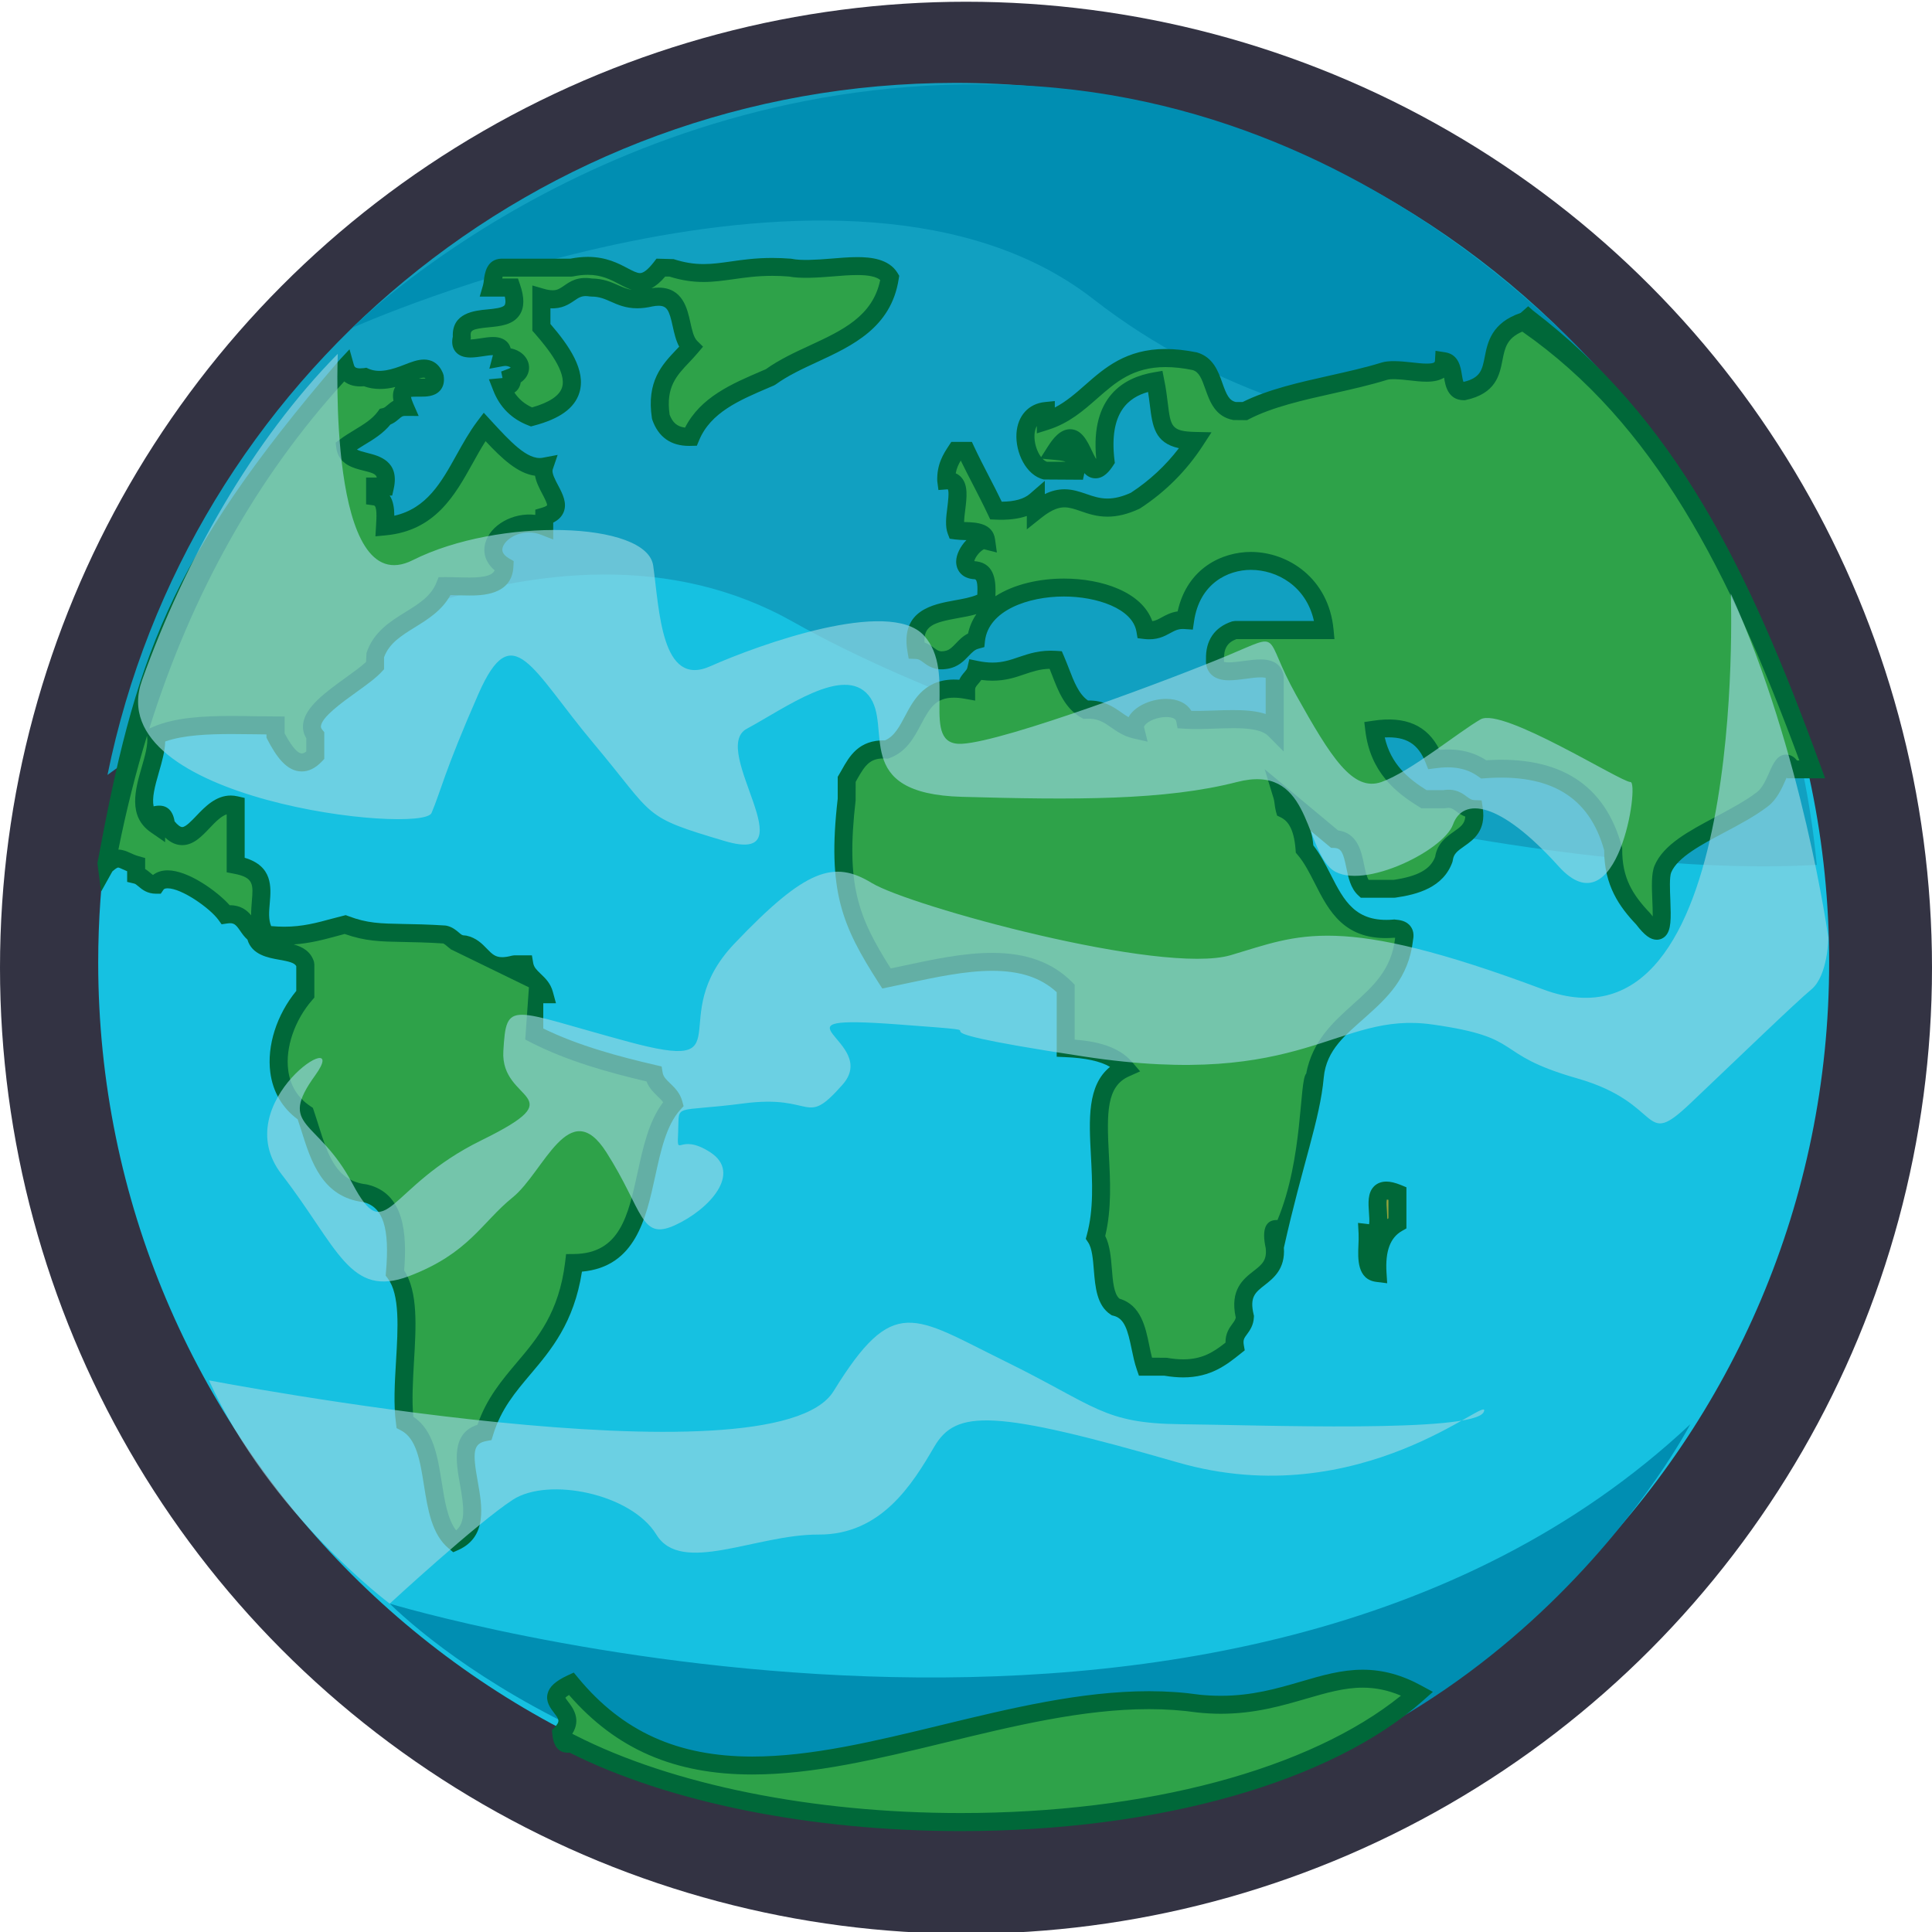 <?xml version="1.0" encoding="utf-8"?>
<!-- Generator: Adobe Illustrator 15.1.0, SVG Export Plug-In . SVG Version: 6.00 Build 0)  -->
<!DOCTYPE svg PUBLIC "-//W3C//DTD SVG 1.1//EN" "http://www.w3.org/Graphics/SVG/1.1/DTD/svg11.dtd">
<svg version="1.1" id="Layer_1" xmlns="http://www.w3.org/2000/svg" xmlns:xlink="http://www.w3.org/1999/xlink" x="0px" y="0px"
	 width="100px" height="100px" viewBox="0 0 100 100" enable-background="new 0 0 100 100" xml:space="preserve">
<g>
	<circle opacity="0.8" fill="#000014" cx="50" cy="50.09" r="50"/>
	<g>
		<g id="Earth_8_">
			<g id="EarthOcean_8_">
				<path fill="#16C1E1" d="M49.881,5.019c24.74,0,44.796,20.054,44.796,44.796S74.621,94.613,49.881,94.613
					c-24.742,0-44.798-20.056-44.798-44.798c0-2.153,0.152-4.272,0.446-6.344C8.611,21.734,27.293,5.019,49.881,5.019z"/>
				<path fill="#11A0C1" d="M94.037,44.766C91.861,22.052,72.732,4.29,49.451,4.29c-21.666,0-39.731,15.383-43.888,35.821
					c6.949-5.101,23.002-14.96,35.477-7.93C54.313,39.661,79.92,45.581,94.037,44.766z"/>
				<path fill="#008EB2" d="M18.232,16.967c0,0,25.596-11.437,38.363-1.482c12.768,9.952,29.188,7.222,29.188,7.222
					S73.729,5.365,52.719,4.411C31.708,3.458,18.232,16.967,18.232,16.967z"/>
				<path fill="#008EB2" d="M20.172,83.004c0,0,43.427,13.134,67.318-9.287c0,0-9.334,18.102-30.376,20.222
					C36.072,96.058,23.27,86.023,20.172,83.004z"/>
			</g>
			<g id="Continents_8_">
				<g>
					<path fill="#94A43D" d="M71.301,65.889c-0.077-1.282,0.264-2.141,1.028-2.577c0-0.514,0-1.032,0-1.548
						c-2.027-0.82-0.178,2.229-1.544,2.063C70.83,64.642,70.536,65.792,71.301,65.889z"/>
					<path fill="#006839" d="M71.801,66.421l-0.56-0.07c-1.003-0.127-0.961-1.203-0.928-1.915c0.009-0.201,0.016-0.401,0.007-0.583
						l-0.029-0.556l0.573,0.069c0.027-0.135,0.008-0.421-0.007-0.604c-0.035-0.492-0.069-0.999,0.244-1.338
						c0.113-0.121,0.321-0.266,0.656-0.266c0.212,0,0.455,0.058,0.747,0.175l0.292,0.121v2.128l-0.236,0.135
						c-0.602,0.344-0.863,1.045-0.795,2.144L71.801,66.421z M71.78,62.09c-0.027,0.133-0.006,0.423,0.007,0.607
						c0.009,0.134,0.018,0.271,0.022,0.403c0.017-0.012,0.037-0.027,0.056-0.043v-0.955C71.83,62.097,71.803,62.094,71.78,62.09z"/>
				</g>
				<g>
					<path fill="#2EA249" d="M78.859,16.641c-2.525,0.855-0.584,3.071-3.091,3.605c-0.851-0.007-0.289-1.428-1.032-1.543
						c-0.063,1.136-2.185,0.218-3.09,0.515c-2.362,0.73-5.171,1.011-7.214,2.06c-0.173,0-0.343,0-0.516,0
						c-1.31-0.236-0.863-2.228-2.06-2.575c-4.531-0.926-4.997,2.214-7.729,3.09c0-0.173,0-0.344,0-0.515
						c-1.655,0.168-1.136,2.83,0,3.091c0.515,0,1.03,0,1.545,0c0.189-0.877-0.401-0.972-1.03-1.031
						c1.479-2.31,1.381,2.356,2.576,0.514c-0.297-2.529,0.669-3.796,2.576-4.12c0.418,2.036-0.048,3.044,2.061,3.092
						c-0.813,1.248-1.845,2.278-3.091,3.091c-2.628,1.219-3.015-1.193-5.153,0.515c0-0.172,0-0.343,0-0.515
						c-0.458,0.4-1.163,0.553-2.06,0.515c-0.492-1.053-1.053-2.04-1.547-3.091c-0.172,0-0.342,0-0.515,0
						c-0.273,0.414-0.537,0.835-0.516,1.547c1.118-0.09,0.235,1.825,0.516,2.575c0.607,0.079,1.463-0.09,1.547,0.514
						c-0.626-0.159-1.779,1.489-0.516,1.545c0.599,0.085,0.561,0.815,0.516,1.547C49.791,31.88,47,31.151,47.43,33.642
						c0.659,0.027,0.712,0.661,1.545,0.514c0.735-0.122,0.869-0.847,1.546-1.027c0.405-3.574,8.246-3.495,8.759-0.519
						c0.973,0.117,1.137-0.581,2.059-0.513c0.637-4.406,6.79-3.914,7.215,0.513c-1.544,0-3.093,0-4.638,0
						c-0.647,0.211-1.054,0.666-1.029,1.545c-0.087,1.46,3.176-0.428,3.092,1.03c0,0.861,0,1.719,0,2.578
						c-0.855-0.862-3.025-0.409-4.638-0.515c-0.213-1.144-2.826-0.496-2.574,0.515c-0.982-0.22-1.297-1.109-2.577-1.031
						c-0.879-0.493-1.13-1.618-1.546-2.577c-1.66-0.112-2.18,0.911-4.122,0.514c-0.098,0.418-0.515,0.516-0.513,1.031
						c-2.924-0.518-2.358,2.453-4.123,3.092c-1.29-0.089-1.613,0.791-2.063,1.544c0,0.343,0,0.687,0,1.03
						c-0.535,4.636,0.173,6.333,2.063,9.275c3.271-0.665,7.002-1.769,9.274,0.516c0,1.03,0,2.06,0,3.091
						c1.319,0.055,2.457,0.291,3.091,1.029c-2.535,1.123-0.594,5.259-1.545,8.76c0.625,0.918,0.094,2.996,1.03,3.606
						c1.248,0.298,1.145,1.945,1.546,3.091c0.342,0,0.688,0,1.031,0c1.879,0.334,2.742-0.347,3.604-1.031
						c-0.146-0.831,0.489-0.887,0.516-1.547c-0.541-2.257,1.743-1.69,1.546-3.606c0.116-0.4,3.533-10.487,1.595-8.756
						c0.563-3.388,4.719-3.648,5.104-7.211c0.094-0.438-0.202-0.488-0.516-0.517c-3.194,0.279-3.302-2.537-4.637-4.121
						c-0.069-0.962-0.339-1.725-1.03-2.063c-0.063-0.216-0.064-0.495-0.129-0.708l2.705,2.254c1.322,0.053,0.829,1.92,1.546,2.576
						c0.514,0,1.029,0,1.545,0c1.201-0.173,2.221-0.528,2.575-1.545c0.16-1.215,1.789-0.957,1.545-2.577
						c-0.656-0.028-0.715-0.661-1.545-0.514c-0.344,0-0.688,0-1.027,0c-1.284-0.779-2.357-1.766-2.579-3.605
						c1.823-0.279,2.655,0.434,3.092,1.544c1.195-0.165,1.979,0.083,2.575,0.516c3.907-0.304,5.933,1.281,6.699,4.121
						c-0.015,1.732,0.709,2.725,1.543,3.605c1.602,2.092,0.641-1.651,1.031-2.574c0.63-1.487,3.434-2.294,5.153-3.607
						c0.878-0.672,0.938-2.584,1.546-1.545c0.343,0,0.686,0,1.031,0C90.408,30.51,86.404,21.805,78.859,16.641
						C76.334,17.496,86.404,21.805,78.859,16.641z M65.652,63.767c-0.001,0.013-0.003,0.024-0.003,0.037
						C65.65,63.791,65.652,63.781,65.652,63.767z M65.767,64.279c0.005,0.012,0.013,0.02,0.02,0.032
						C65.779,64.299,65.771,64.291,65.767,64.279z M65.664,64.018c0.003,0.015,0.005,0.026,0.009,0.041
						C65.669,64.044,65.667,64.032,65.664,64.018z M65.711,63.555c0.001-0.003,0.004-0.011,0.009-0.016
						C65.714,63.544,65.712,63.552,65.711,63.555z M65.832,63.336c0.004-0.008,0.01-0.017,0.016-0.024
						C65.842,63.319,65.836,63.328,65.832,63.336z M66.012,63.113c0.014-0.013,0.023-0.024,0.033-0.037
						C66.035,63.089,66.025,63.101,66.012,63.113z M66.247,62.888c0.012-0.014,0.027-0.025,0.042-0.037
						C66.274,62.862,66.259,62.874,66.247,62.888z M66.808,62.451c0.006-0.006,0.011-0.011,0.018-0.016
						C66.818,62.44,66.813,62.445,66.808,62.451z M66.523,62.66c0.01-0.01,0.02-0.016,0.031-0.024
						C66.543,62.645,66.533,62.65,66.523,62.66z M67.576,57.163c0.011,0.257,0.05,0.532,0.107,0.812
						C67.626,57.695,67.586,57.418,67.576,57.163z M67.806,58.473c0.035,0.138,0.076,0.272,0.115,0.403
						C67.882,58.745,67.841,58.61,67.806,58.473z M67.698,58.035c0.025,0.127,0.056,0.251,0.089,0.376
						C67.754,58.286,67.724,58.163,67.698,58.035z M67.576,57.069c0-0.095,0.003-0.185,0.012-0.274
						C67.579,56.885,67.576,56.975,67.576,57.069z M67.604,56.677c0.01-0.075,0.027-0.15,0.048-0.22
						C67.631,56.526,67.615,56.602,67.604,56.677z"/>
					<path fill="#006839" d="M61.24,71.294c-0.304,0-0.629-0.031-0.969-0.088h-1.32l-0.108-0.313
						c-0.119-0.341-0.196-0.71-0.27-1.067c-0.201-0.979-0.367-1.588-0.944-1.725l-0.079-0.019l-0.068-0.045
						c-0.713-0.466-0.794-1.437-0.864-2.294c-0.045-0.56-0.092-1.138-0.297-1.439l-0.121-0.181l0.055-0.204
						c0.361-1.325,0.283-2.738,0.211-4.109c-0.1-1.859-0.195-3.631,0.989-4.588c-0.507-0.297-1.261-0.461-2.315-0.505l-0.445-0.02
						v-3.341c-0.82-0.754-1.89-1.106-3.341-1.106c-1.381,0-2.905,0.327-4.381,0.64c-0.334,0.073-0.665,0.144-0.995,0.21l-0.31,0.065
						l-0.176-0.272c-1.904-2.964-2.685-4.767-2.132-9.553v-1.131l0.064-0.108c0.049-0.084,0.097-0.169,0.146-0.253
						c0.392-0.697,0.874-1.558,2.239-1.527c0.484-0.214,0.742-0.702,1.038-1.262c0.469-0.887,1.079-2.003,2.804-1.875
						c0.078-0.17,0.185-0.295,0.271-0.394c0.087-0.104,0.132-0.159,0.147-0.227l0.103-0.443l0.446,0.092
						c0.269,0.056,0.518,0.083,0.755,0.083c0.528,0,0.933-0.138,1.359-0.285c0.52-0.176,1.115-0.379,1.944-0.321l0.283,0.019
						l0.112,0.26c0.09,0.207,0.172,0.422,0.256,0.636c0.262,0.679,0.509,1.322,0.988,1.655c0.817-0.018,1.311,0.328,1.739,0.625
						c0.123,0.088,0.24,0.167,0.36,0.237c0.031-0.06,0.066-0.115,0.112-0.173c0.36-0.455,1.114-0.774,1.839-0.774
						c0.6,0,1.066,0.229,1.298,0.619c0.382,0.009,0.792-0.004,1.199-0.018c0.325-0.013,0.653-0.021,0.969-0.021
						c0.561,0,1.162,0.03,1.681,0.203v-1.772c0.002-0.064,0-0.091-0.003-0.103c-0.018,0.003-0.084-0.022-0.264-0.022
						c-0.215,0-0.488,0.035-0.75,0.073c-0.296,0.037-0.6,0.079-0.876,0.079c-0.161,0-0.645,0-0.95-0.327
						c-0.127-0.131-0.271-0.37-0.247-0.758c-0.027-0.973,0.439-1.665,1.35-1.962l0.145-0.023h4.092
						c-0.4-1.813-1.92-2.646-3.267-2.646c-1.178,0-2.654,0.698-2.939,2.665l-0.063,0.428l-0.432-0.03
						c-0.312-0.022-0.483,0.073-0.73,0.206c-0.307,0.167-0.694,0.385-1.353,0.309l-0.345-0.042l-0.059-0.342
						c-0.205-1.192-2.047-1.815-3.756-1.815c-1.839,0-3.901,0.718-4.083,2.303l-0.033,0.315l-0.305,0.084
						c-0.188,0.049-0.313,0.173-0.503,0.372c-0.246,0.257-0.549,0.578-1.088,0.666c-0.664,0.119-1.021-0.149-1.267-0.333
						c-0.161-0.117-0.237-0.17-0.378-0.175l-0.375-0.015L46.97,33.72c-0.37-2.14,1.327-2.442,2.445-2.646
						c0.419-0.075,0.851-0.152,1.171-0.294c0.017-0.372,0.013-0.778-0.131-0.798c-0.715-0.031-0.973-0.52-0.964-0.929
						c0.007-0.358,0.221-0.78,0.529-1.097c-0.026,0-0.046,0-0.067-0.002c-0.18-0.005-0.359-0.012-0.521-0.033l-0.277-0.038
						l-0.099-0.26c-0.145-0.384-0.083-0.882-0.02-1.366c0.034-0.283,0.1-0.809,0.023-0.931l-0.486,0.037l-0.061-0.465
						c-0.029-0.878,0.331-1.42,0.591-1.817l0.138-0.21h1.064l0.125,0.27c0.243,0.516,0.508,1.029,0.763,1.524
						c0.22,0.423,0.444,0.858,0.657,1.303c0.665-0.005,1.154-0.142,1.457-0.408l0.773-0.672v0.685
						c0.344-0.168,0.677-0.248,1.017-0.248c0.423,0,0.785,0.125,1.135,0.244c0.353,0.123,0.684,0.235,1.09,0.235
						c0.372,0,0.771-0.097,1.218-0.303c0.96-0.628,1.791-1.401,2.48-2.303c-1.262-0.276-1.369-1.155-1.503-2.223
						c-0.026-0.211-0.054-0.441-0.094-0.687c-0.996,0.28-2.028,1.042-1.74,3.508l0.021,0.166l-0.093,0.143
						c-0.182,0.279-0.474,0.653-0.906,0.653c-0.241,0-0.429-0.106-0.578-0.27l-0.075,0.343l-2.026-0.013
						c-0.921-0.209-1.474-1.403-1.414-2.382c0.059-0.917,0.623-1.54,1.471-1.626l0.514-0.051v0.334
						c0.589-0.306,1.073-0.729,1.579-1.175c0.99-0.87,2.114-1.854,4.15-1.854c0.499,0,1.047,0.059,1.625,0.176
						c0.847,0.247,1.106,0.985,1.315,1.576c0.218,0.622,0.356,0.913,0.697,0.991h0.358c1.322-0.655,2.931-1.014,4.482-1.362
						c0.911-0.205,1.853-0.413,2.706-0.678c0.359-0.117,0.965-0.077,1.534-0.012c0.29,0.032,0.565,0.065,0.8,0.065
						c0.42,0,0.425-0.085,0.43-0.147l0.029-0.516l0.509,0.08c0.691,0.11,0.795,0.766,0.855,1.159c0.019,0.115,0.049,0.3,0.084,0.372
						c0.885-0.208,0.969-0.627,1.102-1.308c0.146-0.74,0.348-1.75,1.859-2.265l0.386-0.343l0.249,0.22
						c7.33,5.605,11.088,13.144,14.892,23.588l0.229,0.626h-1.966l-0.024-0.042c-0.016,0.037-0.033,0.074-0.047,0.107
						c-0.203,0.458-0.456,1.03-0.924,1.386c-0.668,0.511-1.479,0.941-2.261,1.356c-1.187,0.63-2.414,1.281-2.744,2.063
						c-0.096,0.225-0.066,0.918-0.045,1.423c0.037,0.984,0.047,1.555-0.251,1.868c-0.123,0.126-0.282,0.194-0.451,0.194
						c-0.327,0-0.637-0.23-1.067-0.791c-0.863-0.911-1.653-2.009-1.657-3.844c-0.772-2.773-2.795-3.984-6.198-3.721l-0.168,0.012
						l-0.141-0.1c-0.592-0.428-1.293-0.562-2.238-0.431l-0.363,0.048l-0.134-0.34c-0.387-0.977-1.006-1.359-2.114-1.304
						c0.313,1.376,1.208,2.133,2.166,2.729h0.86c0.65-0.102,0.986,0.161,1.226,0.338c0.163,0.117,0.239,0.17,0.379,0.176
						l0.383,0.016l0.058,0.381c0.178,1.191-0.479,1.655-0.96,1.992c-0.358,0.25-0.544,0.398-0.587,0.713l-0.02,0.095
						c-0.469,1.333-1.821,1.69-2.95,1.852l-0.066,0.005h-1.728l-0.134-0.123c-0.397-0.365-0.513-0.929-0.615-1.426
						c-0.163-0.796-0.259-1.014-0.633-1.029l-0.158-0.005l-1.045-0.871c0.06,0.226,0.103,0.473,0.127,0.743
						c0.364,0.465,0.638,1.002,0.903,1.522c0.686,1.345,1.278,2.486,3.242,2.319l0.04-0.006l0.045,0.006
						c0.22,0.019,0.587,0.052,0.806,0.355c0.138,0.185,0.182,0.42,0.126,0.695c-0.223,1.997-1.373,3.027-2.489,4.024
						c-0.958,0.861-2.003,1.654-2.133,3.102c-0.2,2.199-1.096,4.471-2.064,8.81c0.078,1.093-0.538,1.577-0.993,1.933
						c-0.493,0.386-0.789,0.618-0.57,1.53l0.014,0.063l-0.003,0.065c-0.018,0.43-0.217,0.695-0.358,0.889
						c-0.146,0.196-0.211,0.285-0.164,0.558l0.048,0.272l-0.217,0.173C63.487,70.645,62.67,71.294,61.24,71.294z M59.627,70.273
						l0.767,0.006c0.301,0.054,0.586,0.081,0.847,0.081c0.998,0,1.58-0.385,2.191-0.864c-0.008-0.484,0.208-0.774,0.359-0.979
						c0.102-0.138,0.153-0.214,0.171-0.322c-0.316-1.439,0.397-1.996,0.921-2.404c0.436-0.34,0.699-0.549,0.631-1.187
						c-0.221-0.996,0.004-1.479,0.608-1.454l-0.008-0.008l0.008,0.008c1.336-3.194,1.121-7.173,1.483-7.577
						c0.337-1.714,1.397-2.664,2.422-3.586c1.029-0.921,2.004-1.794,2.186-3.443c-0.016-0.003-0.034-0.004-0.054-0.006
						c-2.584,0.208-3.391-1.413-4.108-2.827c-0.278-0.542-0.536-1.054-0.883-1.461l-0.098-0.115l-0.01-0.152
						c-0.089-1.208-0.482-1.536-0.771-1.677l-0.186-0.091l-0.057-0.199c-0.035-0.126-0.056-0.271-0.073-0.412
						c-0.014-0.102-0.026-0.203-0.055-0.289l-0.457-1.498l3.797,3.165c1.012,0.135,1.211,1.104,1.343,1.758
						c0.063,0.3,0.124,0.609,0.238,0.803h1.291c1.257-0.185,1.909-0.544,2.154-1.194c0.11-0.701,0.586-1.035,0.965-1.302
						c0.346-0.243,0.57-0.401,0.594-0.778c-0.199-0.075-0.348-0.185-0.467-0.274c-0.224-0.163-0.313-0.206-0.557-0.163l-0.083,0.007
						h-1.158l-0.111-0.068c-1.236-0.752-2.539-1.809-2.797-3.949l-0.054-0.448l0.447-0.067c1.691-0.26,2.818,0.237,3.448,1.505
						c0.961-0.079,1.742,0.098,2.417,0.54c3.813-0.248,6.151,1.262,7.02,4.476l0.018,0.063v0.063
						c-0.013,1.476,0.533,2.35,1.416,3.283l0.033,0.036c0.047,0.064,0.09,0.116,0.13,0.162c0.002-0.253-0.009-0.567-0.02-0.813
						c-0.029-0.721-0.06-1.407,0.119-1.825c0.461-1.085,1.774-1.781,3.166-2.52c0.749-0.401,1.523-0.812,2.132-1.276
						c0.278-0.211,0.476-0.66,0.636-1.021c0.211-0.474,0.41-0.922,0.876-0.922c0.256,0,0.44,0.154,0.563,0.304h0.117
						c-3.644-9.875-7.529-17.445-14.34-22.197c-0.803,0.342-0.903,0.849-1.027,1.482c-0.151,0.77-0.342,1.724-1.901,2.059
						l-0.05,0.01h-0.051c-0.835-0.008-0.96-0.791-1.019-1.168c-0.204,0.125-0.49,0.209-0.901,0.209c-0.291,0-0.603-0.035-0.905-0.07
						c-0.478-0.055-0.944-0.091-1.146-0.026c-0.898,0.279-1.856,0.492-2.782,0.701c-1.539,0.344-3.131,0.699-4.365,1.333
						l-0.099,0.053l-0.711-0.007c-0.943-0.173-1.223-0.966-1.449-1.606c-0.192-0.546-0.327-0.885-0.658-0.981
						C61.251,19.053,60.768,19,60.327,19c-1.687,0-2.583,0.789-3.536,1.624c-0.712,0.626-1.445,1.271-2.516,1.614l-0.608,0.192
						v-0.382c-0.069,0.118-0.109,0.268-0.122,0.45c-0.025,0.416,0.125,0.879,0.344,1.161l0.364-0.57
						c0.24-0.375,0.618-0.873,1.135-0.873c0.6,0,0.892,0.616,1.125,1.111c0.058,0.123,0.143,0.301,0.213,0.419
						c0.004-0.004,0.009-0.011,0.013-0.018c-0.306-3.206,1.442-4.195,2.982-4.456l0.446-0.077l0.087,0.443
						c0.097,0.463,0.147,0.868,0.19,1.226c0.149,1.214,0.18,1.464,1.425,1.493l0.838,0.019l-0.458,0.704
						c-0.844,1.293-1.931,2.381-3.226,3.226l-0.059,0.032c-0.585,0.273-1.123,0.404-1.642,0.404c-0.563,0-1.003-0.152-1.391-0.287
						c-0.306-0.105-0.565-0.195-0.834-0.195c-0.223,0-0.593,0.058-1.19,0.535l-0.759,0.605v-0.694
						c-0.445,0.156-0.983,0.218-1.614,0.19l-0.281-0.013l-0.121-0.255c-0.243-0.518-0.509-1.034-0.766-1.533
						c-0.211-0.409-0.431-0.83-0.638-1.258c-0.115,0.194-0.215,0.4-0.26,0.661c0.135,0.06,0.23,0.142,0.295,0.218
						c0.355,0.4,0.275,1.041,0.199,1.659c-0.028,0.21-0.056,0.453-0.061,0.645c0.028,0.003,0.055,0.003,0.082,0.003
						c0.523,0.015,1.402,0.042,1.52,0.889l0.095,0.685l-0.671-0.17c-0.022,0.01-0.179,0.098-0.327,0.29
						c-0.11,0.139-0.157,0.26-0.17,0.325c0.025,0.007,0.063,0.014,0.119,0.014c0.964,0.138,1.006,1.071,0.972,1.805
						c0.964-0.623,2.276-0.914,3.551-0.914c1.946,0,4.027,0.683,4.571,2.205c0.181-0.027,0.316-0.104,0.493-0.201
						c0.215-0.116,0.468-0.255,0.818-0.305c0.498-2.26,2.323-3.078,3.791-3.078c1.936,0,4.024,1.374,4.277,4l0.049,0.512h-5.076
						c-0.47,0.175-0.658,0.491-0.642,1.066c-0.004,0.074,0,0.103,0.001,0.115c0.017-0.002,0.084,0.023,0.266,0.023
						c0.213,0,0.486-0.037,0.749-0.073c0.294-0.038,0.601-0.079,0.877-0.079c0.159,0,0.643,0,0.95,0.327
						c0.127,0.131,0.271,0.372,0.249,0.757v3.682l-0.799-0.803c-0.355-0.36-1.157-0.405-1.814-0.405
						c-0.305,0-0.62,0.013-0.938,0.021c-0.545,0.021-1.09,0.039-1.583,0.006l-0.361-0.023l-0.068-0.355
						c-0.038-0.203-0.374-0.226-0.516-0.226c-0.428,0-0.924,0.185-1.103,0.417c-0.059,0.072-0.05,0.109-0.045,0.127l0.183,0.731
						l-0.738-0.167c-0.489-0.11-0.838-0.353-1.145-0.565c-0.398-0.278-0.706-0.488-1.301-0.453l-0.137,0.007l-0.12-0.068
						c-0.842-0.473-1.195-1.389-1.505-2.197c-0.041-0.11-0.084-0.219-0.129-0.328c-0.498,0.011-0.885,0.144-1.297,0.282
						c-0.456,0.158-0.975,0.333-1.658,0.333c-0.189,0-0.382-0.012-0.58-0.04c-0.056,0.083-0.112,0.148-0.163,0.207
						c-0.123,0.144-0.157,0.19-0.157,0.305l0.002,0.559l-0.549-0.098c-0.199-0.037-0.385-0.054-0.552-0.054
						c-0.924,0-1.235,0.502-1.704,1.389c-0.352,0.665-0.749,1.416-1.624,1.737l-0.093,0.032l-0.099-0.008
						c-0.798-0.051-1.069,0.333-1.474,1.048c-0.028,0.054-0.059,0.106-0.089,0.161l-0.002,0.956
						c-0.509,4.381,0.123,6.023,1.817,8.699c0.224-0.045,0.448-0.092,0.673-0.143c1.521-0.325,3.093-0.662,4.575-0.662
						c1.774,0,3.127,0.495,4.137,1.513l0.135,0.136v2.842c1.063,0.08,2.256,0.322,2.979,1.165l0.409,0.478l-0.573,0.256
						c-1.171,0.52-1.158,1.878-1.044,4.05c0.07,1.319,0.151,2.802-0.189,4.213c0.243,0.484,0.294,1.1,0.343,1.697
						c0.049,0.64,0.104,1.299,0.393,1.549c1.115,0.326,1.353,1.484,1.544,2.42C59.531,69.859,59.576,70.072,59.627,70.273z
						 M66.555,62.636l0.271,0.378L66.555,62.636z M47.853,33.254c0.209,0.075,0.364,0.189,0.49,0.28
						c0.222,0.165,0.31,0.205,0.552,0.163c0.229-0.037,0.359-0.166,0.574-0.387c0.164-0.174,0.357-0.378,0.637-0.52
						c0.082-0.373,0.229-0.708,0.432-1.003c-0.308,0.09-0.632,0.15-0.952,0.205C48.312,32.221,47.799,32.397,47.853,33.254z
						 M54.191,23.901h0.962c-0.141-0.062-0.431-0.086-0.553-0.097l-0.64-0.06C54.034,23.817,54.113,23.875,54.191,23.901z"/>
				</g>
				<g>
					<path fill="#2EA249" d="M25.96,18.487c0.838-0.152,1.389,0.698,0.518,1.031c0.092,0.438-0.203,0.485-0.518,0.514
						c0.291,0.742,0.803,1.258,1.546,1.545c3.253-0.849,2.13-2.791,0.515-4.635c0-0.517,0-1.03,0-1.547
						c1.456,0.427,1.336-0.726,2.576-0.515c1.213-0.011,1.519,0.886,3.091,0.515c1.908-0.362,1.286,1.807,2.061,2.578
						c-0.785,0.931-1.856,1.578-1.546,3.604c0.225,0.635,0.66,1.059,1.546,1.028c0.706-1.697,2.44-2.367,4.122-3.087
						c2.185-1.595,5.678-1.878,6.184-5.153c-0.716-1.174-3.586-0.192-5.153-0.515c-2.955-0.235-3.912,0.734-6.183,0
						c-0.171,0-0.345,0-0.516,0c-1.505,1.948-1.777-0.599-4.635,0c-1.204,0-2.404,0-3.606,0c-0.503,0.014-0.4,0.63-0.516,1.03
						c0.344,0,0.687,0,1.032,0c0.907,2.625-2.728,0.708-2.577,2.575C23.531,18.856,26.331,17.088,25.96,18.487z"/>
					<path fill="#006839" d="M35.67,23.08c-0.949,0-1.589-0.455-1.904-1.344l-0.022-0.084c-0.293-1.909,0.526-2.776,1.249-3.539
						c0.055-0.057,0.107-0.113,0.162-0.17c-0.171-0.315-0.254-0.686-0.334-1.046c-0.183-0.844-0.297-1.071-0.737-1.071
						c-0.091,0-0.193,0.01-0.307,0.033c-0.272,0.063-0.538,0.098-0.795,0.098c-0.593,0-1.004-0.183-1.369-0.345
						c-0.32-0.141-0.593-0.261-0.991-0.261l-0.101-0.007c-0.371-0.063-0.538,0.037-0.795,0.217c-0.278,0.19-0.646,0.432-1.236,0.396
						v0.813c0.964,1.119,1.854,2.398,1.499,3.554c-0.245,0.802-1.019,1.358-2.361,1.709l-0.146,0.04l-0.14-0.055
						c-0.866-0.335-1.477-0.946-1.812-1.81l-0.225-0.577l0.617-0.056c0.033-0.004,0.063-0.007,0.088-0.009l-0.07-0.335l0.374-0.142
						c0.058-0.023,0.097-0.046,0.121-0.063c-0.051-0.045-0.198-0.108-0.386-0.075l-0.721,0.135l0.186-0.705
						c-0.14,0.001-0.328,0.029-0.508,0.058c-0.221,0.032-0.448,0.066-0.661,0.066l0,0c-0.355,0-0.618-0.106-0.781-0.317
						c-0.153-0.198-0.195-0.453-0.127-0.766c-0.053-1.233,1.139-1.346,1.784-1.406c0.357-0.035,0.803-0.077,0.902-0.228
						c0.021-0.032,0.069-0.145,0.006-0.436h-1.299l0.172-0.595c0.024-0.084,0.035-0.183,0.045-0.278
						c0.042-0.32,0.138-1.067,0.906-1.091h3.571c0.312-0.06,0.613-0.092,0.9-0.092c0.949,0,1.595,0.34,2.064,0.59
						c0.258,0.134,0.478,0.25,0.638,0.25c0.183,0,0.42-0.19,0.713-0.565l0.14-0.183l0.886,0.024
						c0.544,0.176,1.039,0.256,1.554,0.256c0.46,0,0.893-0.061,1.396-0.132c0.605-0.088,1.293-0.185,2.163-0.185
						c0.315,0,0.637,0.015,0.964,0.039l0.057,0.009c0.458,0.096,1.253,0.05,2.01-0.013c0.457-0.038,0.93-0.078,1.365-0.078
						c0.681,0,1.633,0.086,2.082,0.819l0.088,0.147l-0.028,0.167c-0.388,2.523-2.417,3.461-4.205,4.29
						c-0.788,0.365-1.533,0.71-2.163,1.169l-0.09,0.052l-0.246,0.105c-1.561,0.665-3.03,1.294-3.628,2.735l-0.116,0.278L35.67,23.08
						z M34.659,21.463c0.158,0.417,0.395,0.62,0.799,0.67c0.803-1.576,2.419-2.268,3.983-2.938l0.199-0.085
						c0.693-0.497,1.497-0.87,2.276-1.229c1.672-0.776,3.255-1.507,3.644-3.388c-0.203-0.173-0.595-0.257-1.186-0.257
						c-0.398,0-0.851,0.036-1.289,0.073c-0.813,0.068-1.677,0.116-2.248,0.004c-0.29-0.023-0.58-0.035-0.862-0.035
						c-0.801,0-1.425,0.09-2.029,0.176c-0.517,0.071-1.002,0.141-1.527,0.141c-0.593,0-1.159-0.087-1.771-0.28h-0.218
						c-0.243,0.285-0.477,0.483-0.713,0.604c0.135-0.021,0.254-0.031,0.368-0.031c1.252,0,1.491,1.089,1.649,1.808
						c0.083,0.376,0.169,0.767,0.348,0.945l0.306,0.303l-0.278,0.328c-0.14,0.165-0.288,0.325-0.435,0.48
						C35.018,19.442,34.453,20.039,34.659,21.463z M26.627,20.319c0.224,0.339,0.524,0.592,0.912,0.769
						c0.899-0.257,1.419-0.606,1.554-1.038c0.24-0.782-0.697-1.972-1.421-2.801l-0.118-0.13v-2.343l0.599,0.173
						c0.173,0.051,0.325,0.076,0.452,0.076c0.245,0,0.382-0.094,0.587-0.235c0.308-0.214,0.695-0.491,1.444-0.375
						c0.594,0.009,0.997,0.186,1.35,0.343c0.243,0.106,0.458,0.202,0.719,0.243c-0.224-0.069-0.436-0.179-0.654-0.296
						c-0.428-0.224-0.912-0.481-1.631-0.481c-0.239,0-0.493,0.029-0.757,0.083l-0.095,0.01h-3.552
						c-0.008,0.028-0.015,0.062-0.021,0.099h0.814l0.107,0.314c0.232,0.672,0.228,1.181-0.015,1.559
						c-0.343,0.533-1.01,0.595-1.599,0.651c-0.928,0.087-0.962,0.176-0.937,0.48l0.006,0.081l-0.02,0.07
						c0.14-0.003,0.328-0.03,0.509-0.058c0.222-0.035,0.45-0.07,0.66-0.07c0.355,0,0.618,0.109,0.783,0.32
						c0.059,0.079,0.102,0.167,0.127,0.266c0.482,0.089,0.861,0.418,0.941,0.846c0.053,0.292-0.039,0.662-0.419,0.919
						c-0.019,0.13-0.065,0.245-0.139,0.348C26.76,20.215,26.696,20.274,26.627,20.319z"/>
				</g>
				<g>
					<path fill="#2EA249" d="M25.08,74.132c1.026-3.371,4.053-3.983,4.635-8.759c4.416-0.052,3.024-5.908,5.152-8.242
						c-0.182-0.677-0.906-0.812-1.029-1.548c-2.229-0.518-4.372-1.125-6.184-2.062c0-0.684,0-1.371,0-2.06l-0.305-0.203
						c0.666,0.197,0.013-0.365,0.305,0.203c0.172,0,0.343,0,0.516,0c-0.183-0.678-0.908-0.809-1.032-1.544c-0.171,0-0.342,0-0.516,0
						c-1.644,0.44-1.592-0.813-2.573-1.033c-0.519,0.003-0.615-0.416-1.032-0.515c-2.748-0.176-3.586,0.076-5.151-0.514
						c-1.234,0.312-2.351,0.741-4.121,0.514c-0.884-1.305,0.826-3.157-1.546-3.606c0-1.03,0-2.061,0-3.092
						c-1.606-0.363-2.219,2.883-3.606,1.029c-0.03-0.314-0.078-0.608-0.516-0.514c0,0.171,0,0.344,0,0.514
						c-1.48-1.017,0.179-3.214,0-4.635c1.547-0.684,3.942-0.523,6.184-0.516c0,0.172,0,0.344,0,0.516
						c0.466,0.898,1.151,1.984,2.061,1.029c0-0.341,0-0.686,0-1.029c-0.942-1.144,2.171-2.617,3.091-3.607c0-0.17,0-0.342,0-0.513
						c0.591-1.813,2.922-1.887,3.605-3.607c1.366-0.01,3.035,0.285,3.092-1.031c-1.534-0.913,0.298-2.744,2.062-2.061
						c0-0.171,0-0.343,0-0.514c1.509-0.438-0.311-1.66,0-2.578c-1.024,0.194-2.053-0.936-3.093-2.06
						c-1.473,1.962-2.016,4.853-5.153,5.151c0.045-0.729,0.085-1.458-0.513-1.543c0-0.173,0-0.344,0-0.514c0.173,0,0.343,0,0.513,0
						c0.381-1.757-1.896-0.851-2.06-2.065c0.688-0.514,1.554-0.847,2.06-1.543c0.418-0.097,0.516-0.516,1.031-0.515
						c-0.801-1.833,1.75-0.311,1.546-1.545c-0.498-1.274-1.979,0.709-3.605,0c-0.601,0.084-0.919-0.115-1.031-0.516
						C11.718,25.566,7.498,34.053,5.5,44.766c0.678-0.618,0.811-0.201,1.546,0c0,0.172,0,0.342,0,0.517
						c0.418,0.099,0.514,0.517,1.031,0.514c0.644-0.941,3.016,0.728,3.606,1.547c1.011-0.155,1.021,0.695,1.547,1.028
						c0.164,1.207,2.244,0.5,2.574,1.546c0,0.514,0,1.031,0,1.547c-1.526,1.751-2.134,4.751,0,6.182
						c0.611,1.792,0.941,3.866,3.091,4.12c1.538,0.354,1.726,2.052,1.546,4.125c1.188,1.556,0.18,5.313,0.513,7.726
						c1.935,0.985,0.974,4.866,2.576,6.182C25.902,78.732,22.604,74.606,25.08,74.132z"/>
					<path fill="#006839" d="M23.46,80.343l-0.223-0.184c-0.889-0.732-1.093-2.023-1.292-3.275c-0.198-1.251-0.384-2.438-1.2-2.852
						l-0.217-0.111l-0.03-0.242c-0.135-0.961-0.066-2.108,0-3.221c0.101-1.699,0.206-3.456-0.427-4.287l-0.109-0.145l0.015-0.178
						c0.201-2.289-0.148-3.376-1.164-3.624c-2.137-0.27-2.71-2.098-3.217-3.712c-0.062-0.192-0.122-0.384-0.187-0.575
						c-0.795-0.583-1.284-1.417-1.417-2.422c-0.184-1.387,0.33-2.99,1.343-4.225v-1.284c-0.098-0.179-0.407-0.246-0.885-0.331
						c-0.573-0.101-1.414-0.254-1.642-1.04c-0.163-0.145-0.276-0.31-0.38-0.46c-0.238-0.348-0.337-0.427-0.675-0.376l-0.282,0.043
						l-0.166-0.23c-0.433-0.599-1.894-1.633-2.63-1.633c-0.162,0-0.198,0.051-0.214,0.076l-0.139,0.204H8.078
						c-0.465,0-0.733-0.227-0.911-0.379c-0.103-0.087-0.16-0.133-0.228-0.148l-0.358-0.085v-0.552
						c-0.085-0.034-0.16-0.068-0.226-0.099c-0.093-0.045-0.203-0.092-0.242-0.092c-0.003,0-0.078,0-0.298,0.202l-0.583,1.046
						l-0.19-1.476c1.954-10.495,3.59-15.63,12.485-25.993l0.563-0.604l0.223,0.793c0.03,0.096,0.057,0.195,0.329,0.195
						c0.059,0,0.123-0.005,0.191-0.012l0.129-0.021l0.119,0.054c0.563,0.244,1.229,0.032,1.83-0.203
						c0.362-0.142,0.703-0.275,1.033-0.275c0.323,0,0.756,0.126,0.993,0.735l0.026,0.093c0.049,0.312-0.009,0.568-0.174,0.764
						c-0.28,0.329-0.741,0.329-1.017,0.329h-0.229c-0.135,0-0.218,0.006-0.271,0.013c0.01,0.06,0.039,0.167,0.11,0.33l0.288,0.656
						l-0.716-0.002c-0.117,0-0.163,0.035-0.306,0.157c-0.107,0.091-0.248,0.211-0.441,0.29c-0.383,0.467-0.884,0.774-1.372,1.066
						c-0.124,0.078-0.246,0.153-0.361,0.226c0.102,0.06,0.27,0.11,0.55,0.18c0.581,0.145,1.665,0.415,1.358,1.836l-0.082,0.367
						h-0.13c0.19,0.284,0.238,0.669,0.24,1.044c1.681-0.38,2.432-1.729,3.22-3.148c0.327-0.584,0.664-1.193,1.071-1.734l0.339-0.448
						l0.416,0.453c0.917,0.991,1.843,2.019,2.625,1.877l0.783-0.148l-0.256,0.753c-0.06,0.182,0.128,0.537,0.279,0.822
						c0.228,0.432,0.485,0.919,0.282,1.399c-0.098,0.225-0.272,0.399-0.535,0.529v0.875l-0.634-0.247
						c-0.202-0.077-0.413-0.117-0.626-0.117c-0.684,0-1.254,0.407-1.357,0.785c-0.021,0.078-0.087,0.311,0.33,0.558l0.24,0.141
						l-0.013,0.28c-0.065,1.499-1.681,1.499-2.289,1.499c-0.203,0-0.411-0.005-0.618-0.01c-0.118-0.003-0.238-0.007-0.355-0.01
						c-0.428,0.792-1.166,1.251-1.826,1.659c-0.719,0.445-1.343,0.833-1.608,1.56v0.619l-0.125,0.134
						c-0.305,0.328-0.792,0.68-1.308,1.051c-0.749,0.538-1.773,1.276-1.833,1.749c-0.007,0.049-0.002,0.108,0.065,0.193l0.107,0.129
						v1.385l-0.127,0.134c-0.326,0.342-0.674,0.514-1.038,0.514c-0.809,0-1.351-0.833-1.777-1.651l-0.05-0.099v-0.167
						c-0.192-0.001-0.386-0.004-0.578-0.008c-0.403-0.006-0.808-0.011-1.204-0.011c-1.234,0-2.498,0.05-3.458,0.384
						c-0.015,0.514-0.172,1.06-0.326,1.591c-0.221,0.757-0.365,1.338-0.275,1.768l0.026-0.007c0.592-0.129,0.959,0.152,1.06,0.784
						c0.154,0.188,0.299,0.295,0.394,0.295c0.178,0,0.485-0.323,0.733-0.583c0.446-0.467,1.001-1.05,1.781-1.05
						c0.118,0,0.237,0.015,0.354,0.042l0.365,0.083v3.097c1.464,0.433,1.369,1.53,1.299,2.345c-0.038,0.433-0.074,0.846,0.071,1.191
						c0.229,0.02,0.452,0.032,0.675,0.032c0.948,0,1.689-0.202,2.475-0.416c0.188-0.047,0.378-0.1,0.568-0.147l0.142-0.036
						l0.136,0.05c0.985,0.373,1.644,0.384,2.841,0.407c0.57,0.01,1.278,0.022,2.176,0.08l0.078,0.012
						c0.29,0.067,0.479,0.228,0.618,0.345c0.14,0.122,0.188,0.156,0.3,0.156l0.105,0.012c0.511,0.113,0.811,0.425,1.055,0.677
						c0.276,0.286,0.438,0.437,0.793,0.437c0.144,0,0.314-0.028,0.505-0.079l0.121-0.017h0.909l0.066,0.39
						c0.038,0.224,0.167,0.355,0.389,0.568c0.228,0.216,0.513,0.486,0.631,0.936l0.16,0.586H28.12v1.308
						c1.841,0.902,3.969,1.465,5.822,1.894l0.304,0.071l0.05,0.306c0.038,0.223,0.166,0.354,0.389,0.567
						c0.227,0.218,0.512,0.487,0.631,0.934l0.067,0.248l-0.173,0.189c-0.719,0.79-1.012,2.132-1.295,3.433
						c-0.482,2.205-1.025,4.693-3.793,4.943c-0.414,2.649-1.604,4.058-2.662,5.308c-0.787,0.934-1.533,1.813-1.936,3.139
						l-0.083,0.27l-0.276,0.053c-0.682,0.13-0.709,0.584-0.441,2.073c0.23,1.282,0.515,2.881-1.001,3.563L23.46,80.343z
						 M21.394,73.33c1.042,0.689,1.261,2.069,1.473,3.41c0.147,0.935,0.3,1.9,0.742,2.472c0.502-0.424,0.407-1.214,0.199-2.387
						c-0.203-1.122-0.473-2.636,0.907-3.081c0.472-1.371,1.268-2.308,2.035-3.219c1.073-1.266,2.183-2.58,2.503-5.207l0.048-0.406
						l0.409-0.004c2.376-0.027,2.801-1.975,3.294-4.227c0.285-1.311,0.581-2.661,1.32-3.627c-0.066-0.097-0.16-0.188-0.282-0.305
						c-0.201-0.193-0.44-0.422-0.579-0.774c-1.934-0.455-4.125-1.058-6.023-2.038l-0.253-0.131l0.19-2.701l-4.085-1.99l0.038,0.01
						c-0.075-0.051-0.139-0.106-0.192-0.152c-0.088-0.075-0.143-0.118-0.201-0.14c-0.851-0.055-1.503-0.065-2.082-0.077
						c-1.166-0.021-1.952-0.037-3.015-0.414c-0.138,0.038-0.273,0.072-0.41,0.111c-0.682,0.183-1.384,0.375-2.229,0.43
						c0.453,0.126,0.879,0.357,1.049,0.893l0.02,0.14v1.719l-0.115,0.133c-0.906,1.04-1.392,2.466-1.237,3.627
						c0.104,0.798,0.489,1.423,1.147,1.862l0.128,0.086l0.051,0.149c0.083,0.244,0.16,0.494,0.239,0.741
						c0.487,1.547,0.905,2.884,2.465,3.068l0.052,0.009c1.947,0.447,2.066,2.58,1.919,4.447c0.725,1.12,0.618,2.887,0.506,4.756
						C21.371,71.49,21.311,72.5,21.394,73.33z M11.912,46.855c0.548,0,0.87,0.26,1.087,0.521c-0.003-0.249,0.018-0.492,0.035-0.713
						c0.076-0.882,0.108-1.245-0.922-1.44l-0.379-0.073v-3.002c-0.304,0.106-0.603,0.417-0.891,0.722
						c-0.409,0.428-0.833,0.874-1.41,0.874c-0.31,0-0.604-0.129-0.886-0.395v0.242l-0.731-0.505
						c-1.217-0.836-0.808-2.243-0.481-3.374c0.166-0.573,0.337-1.164,0.282-1.587L7.61,38.084c-0.58,1.895-1.074,3.856-1.482,5.891
						c0.237,0.003,0.43,0.09,0.617,0.175c0.126,0.058,0.259,0.118,0.427,0.166l0.341,0.095v0.568
						c0.104,0.064,0.187,0.133,0.258,0.193c0.064,0.056,0.109,0.093,0.149,0.117c0.169-0.132,0.414-0.24,0.757-0.24
						c1.067,0,2.569,1.087,3.213,1.807C11.896,46.855,11.904,46.855,11.912,46.855z M14.727,37.95c0.46,0.864,0.741,1.05,0.894,1.05
						c0.066,0,0.146-0.038,0.234-0.106v-0.68c-0.143-0.231-0.199-0.49-0.164-0.757c0.112-0.872,1.179-1.641,2.209-2.386
						c0.406-0.291,0.788-0.568,1.046-0.806l0.023-0.465c0.357-1.094,1.245-1.644,2.027-2.127c0.676-0.418,1.313-0.813,1.589-1.509
						l0.117-0.291l0.376-0.003c0.201,0,0.408,0.007,0.618,0.013c0.198,0.005,0.395,0.01,0.591,0.01c0.931,0,1.222-0.157,1.316-0.375
						c-0.451-0.378-0.629-0.889-0.483-1.416c0.256-0.926,1.438-1.595,2.588-1.452V26.38l0.335-0.098
						c0.225-0.063,0.273-0.126,0.274-0.127c0.015-0.09-0.151-0.409-0.251-0.597c-0.145-0.276-0.313-0.595-0.373-0.933
						c-0.906-0.123-1.721-0.897-2.56-1.791c-0.236,0.368-0.454,0.759-0.68,1.167c-0.904,1.624-1.927,3.464-4.479,3.707l-0.542,0.052
						l0.032-0.545c0.025-0.409,0.062-1.028-0.115-1.055l-0.4-0.057v-1.386h0.555c-0.042-0.185-0.235-0.246-0.699-0.361
						c-0.512-0.127-1.282-0.32-1.397-1.171l-0.035-0.273l0.217-0.162c0.248-0.186,0.513-0.349,0.769-0.503
						c0.471-0.286,0.914-0.558,1.195-0.944l0.103-0.142l0.169-0.039c0.067-0.017,0.125-0.061,0.226-0.149
						c0.081-0.072,0.185-0.156,0.315-0.229c-0.047-0.239-0.042-0.495,0.093-0.714c-0.508,0.132-1.104,0.155-1.622-0.038
						c-0.435,0.038-0.768-0.051-1.021-0.249c-4.517,4.953-7.896,10.973-10.09,17.968l0.166-0.074
						c1.146-0.507,2.66-0.579,4.125-0.579c0.401,0,0.807,0.007,1.215,0.015c0.345,0.003,0.691,0.008,1.033,0.01l0.466,0.002V37.95
						L14.727,37.95z M21.674,19.601h0.097c0.12,0,0.198-0.003,0.25-0.007c-0.027-0.046-0.049-0.046-0.078-0.046
						C21.875,19.547,21.781,19.568,21.674,19.601z"/>
				</g>
				<g>
					<path fill="#2EA249" d="M62.027,88.175c-11.195-1.61-24.416,8.707-32.459-1.028c-2.033,0.946,0.676,1.283-0.517,2.575
						c0.03,0.314,0.077,0.61,0.517,0.516c11.84,6.039,34.699,5.508,43.793-2.577C69.341,85.462,67.165,88.718,62.027,88.175z"/>
					<path fill="#006839" d="M49.729,94.777C49.729,94.777,49.729,94.777,49.729,94.777c-7.743,0-15.107-1.479-20.24-4.059
						c-0.54,0.041-0.839-0.288-0.901-0.955l-0.02-0.206l0.143-0.152c0.295-0.319,0.224-0.411-0.037-0.752
						c-0.183-0.241-0.436-0.57-0.331-0.988c0.088-0.36,0.406-0.65,1.027-0.942l0.328-0.151l0.23,0.278
						c2.292,2.774,5.155,4.069,9.009,4.069c3.068,0,6.336-0.794,9.797-1.633c3.546-0.86,7.21-1.75,10.74-1.75
						c0.911,0,1.793,0.062,2.621,0.182c0.354,0.036,0.729,0.056,1.095,0.056c1.621,0,2.909-0.376,4.151-0.737
						c1.079-0.317,2.095-0.613,3.194-0.613c1.034,0,2.031,0.271,3.051,0.832l0.58,0.315l-0.493,0.438
						C68.905,92.247,59.955,94.777,49.729,94.777z M29.632,89.746l0.147,0.075c5.012,2.556,12.283,4.022,19.948,4.022h0.001
						c9.63,0,18.065-2.261,22.784-6.076c-0.661-0.28-1.304-0.414-1.979-0.414c-0.964,0-1.878,0.269-2.931,0.574
						c-1.249,0.362-2.663,0.777-4.415,0.777c-0.397,0-0.806-0.023-1.212-0.066c-0.802-0.115-1.638-0.174-2.504-0.174
						c-3.418,0-7.028,0.877-10.52,1.725c-3.519,0.854-6.84,1.658-10.018,1.658c-4.018,0-7.042-1.309-9.482-4.117
						c-0.107,0.066-0.163,0.115-0.189,0.145c0.031,0.055,0.102,0.147,0.149,0.211c0.234,0.305,0.691,0.903,0.206,1.661
						L29.632,89.746z"/>
				</g>
			</g>
		</g>
		<path opacity="0.63" fill="#9EDAE5" d="M17.484,18.313c0,0-0.554,12.91,3.881,10.68c4.438-2.232,12.122-2.012,12.445,0.287
			c0.323,2.298,0.413,6.34,2.953,5.206c2.541-1.131,9.249-3.536,11.049-1.603c1.796,1.933-0.285,5.747,1.988,5.615
			c2.271-0.133,10.902-3.381,13.777-4.584c2.878-1.204,1.747-1.092,3.523,2.084c1.777,3.176,2.915,5.003,4.402,4.479
			c1.486-0.523,4-2.596,5.132-3.243c1.132-0.646,7.272,3.255,7.758,3.243c0.483-0.01-0.646,7.77-3.718,4.364
			c-3.07-3.406-4.955-3.579-5.467-2.165c-0.512,1.414-5.015,3.576-6.37,2.238c-1.354-1.339-1.092-5.396-4.808-4.438
			c-3.716,0.958-8.413,0.931-14.23,0.768c-5.819-0.159-3.548-3.661-4.838-5.248c-1.294-1.589-4.327,0.663-6.304,1.722
			c-1.976,1.058,3.233,7.11-1.131,5.818c-4.363-1.293-3.556-1.191-6.787-5.04c-3.233-3.849-4.201-6.622-5.979-2.571
			c-1.778,4.054-1.941,5.023-2.424,6.155C21.851,43.214,5.13,41.434,7.35,35.213C9.57,28.993,13.08,22.785,17.484,18.313z"/>
		<path opacity="0.63" fill="#9EDAE5" d="M89.586,30.727c0,0,0.921,24.464-9.72,20.482c-10.639-3.982-12.604-2.817-16.159-1.771
			c-3.556,1.049-16.636-2.546-18.584-3.734c-1.95-1.188-3.395-0.768-7.111,3.139c-3.717,3.906,0.646,6.731-5.496,5.076
			c-6.141-1.656-6.302-2.226-6.463,0.483c-0.162,2.71,3.819,2.19-1.131,4.618c-4.95,2.428-4.891,5.622-6.686,2.232
			c-1.793-3.389-3.9-2.85-1.919-5.596c1.979-2.747-4.646,1.373-1.738,5.131c2.908,3.758,3.51,6.441,6.603,5.262
			c3.095-1.181,3.74-2.767,5.356-4.074c1.615-1.309,2.93-5.342,4.847-2.334c1.918,3.007,1.755,4.59,3.543,3.779
			c1.789-0.814,3.496-2.706,1.834-3.779c-1.66-1.074-1.727,0.417-1.66-1.074c0.066-1.493-0.323-0.971,3.395-1.455
			c3.716-0.485,3.116,1.292,5.113-0.97c1.997-2.262-4.297-3.648,2.89-3.117c7.186,0.532-1.824-0.076,9.612,1.661
			c11.435,1.739,13.072-2.353,18.01-1.661c4.938,0.692,2.999,1.5,7.522,2.794c4.524,1.293,3.289,3.717,5.846,1.293
			c2.557-2.425,5.408-5.184,6.269-5.902c0.861-0.719,0.876-2.675,0.876-2.675S93.302,38.915,89.586,30.727z"/>
		<path opacity="0.63" fill="#9EDAE5" d="M10.815,71.448c0,0,29.22,5.601,32.33,0.56c3.107-5.04,4.114-3.89,8.864-1.555
			c4.748,2.333,5.071,3.222,9.112,3.264c4.04,0.039,15.19,0.468,15.677-0.635c0.482-1.104-6.305,5.361-15.838,2.613
			c-9.535-2.747-11.476-2.749-12.605-0.809c-1.131,1.939-2.748,4.558-5.981,4.543c-3.23-0.019-7.109,2.117-8.402,0
			c-1.292-2.117-5.591-2.998-7.433-1.8c-1.842,1.2-6.366,5.374-6.366,5.374S14.006,78.431,10.815,71.448z"/>
	</g>
</g>
</svg>
